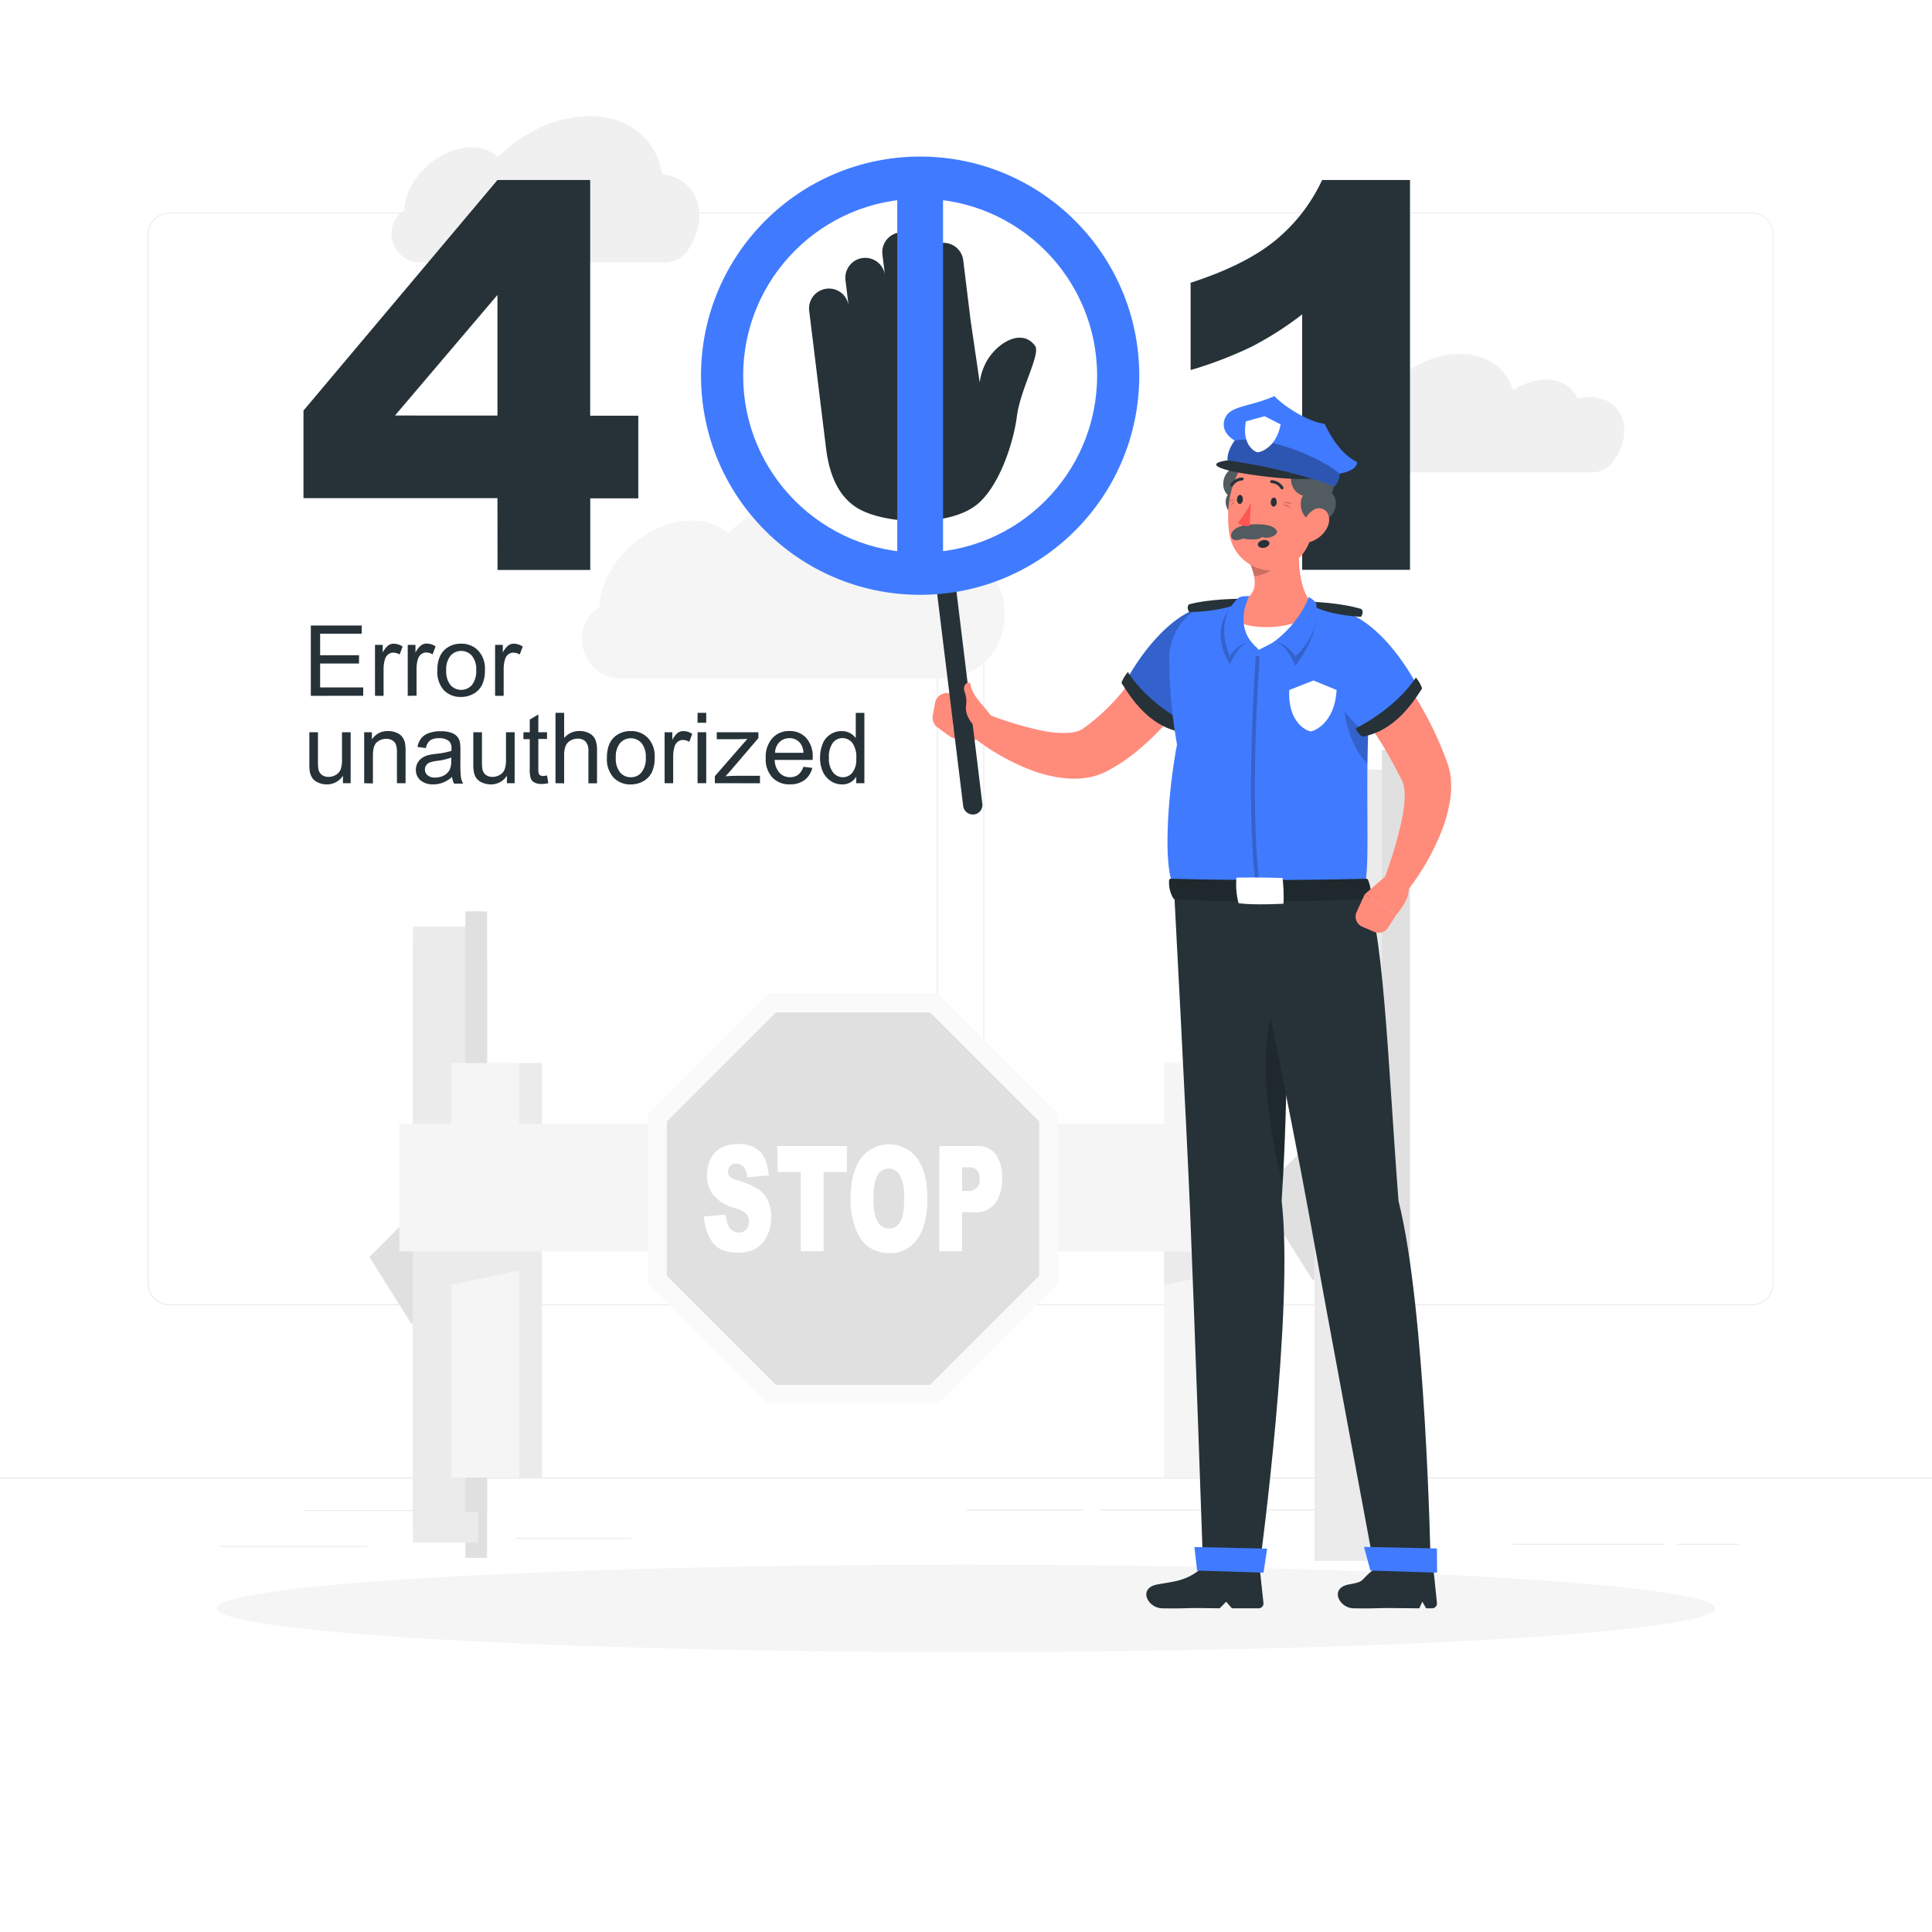 <svg class="animated" id="freepik_stories-401-error-unauthorized" xmlns="http://www.w3.org/2000/svg" viewBox="0 0 500 500" version="1.1" xmlns:xlink="http://www.w3.org/1999/xlink" xmlns:svgjs="http://svgjs.com/svgjs"><style>svg#freepik_stories-401-error-unauthorized:not(.animated) .animable {opacity: 0;}svg#freepik_stories-401-error-unauthorized.animated #freepik--error-401--inject-2 {animation: 3s Infinite  linear floating;animation-delay: 0s;}svg#freepik_stories-401-error-unauthorized.animated #freepik--Character--inject-2 {animation: 6s Infinite  linear wind;animation-delay: 0s;}            @keyframes floating {                0% {                    opacity: 1;                    transform: translateY(0px);                }                50% {                    transform: translateY(-10px);                }                100% {                    opacity: 1;                    transform: translateY(0px);                }            }                    @keyframes wind {                0% {                    transform: rotate( 0deg );                }                25% {                    transform: rotate( 1deg );                }                75% {                    transform: rotate( -1deg );                }            }        </style><g id="freepik--background-complete--inject-2" class="animable" style="transform-origin: 250px 215.19px;"><rect y="382.4" width="500" height="0.25" style="fill: rgb(235, 235, 235); transform-origin: 250px 382.525px;" id="el90shnxupvwq" class="animable"></rect><rect x="78.54" y="390.79" width="33.12" height="0.25" style="fill: rgb(235, 235, 235); transform-origin: 95.1px 390.915px;" id="elmsu8bk6nmaa" class="animable"></rect><rect x="133.33" y="398" width="30.17" height="0.25" style="fill: rgb(235, 235, 235); transform-origin: 148.415px 398.125px;" id="elzaoglvo8y7" class="animable"></rect><rect x="56.85" y="400.07" width="38.25" height="0.25" style="fill: rgb(235, 235, 235); transform-origin: 75.975px 400.195px;" id="elb6eptwtgpq" class="animable"></rect><rect x="434" y="399.53" width="15.9" height="0.25" style="fill: rgb(235, 235, 235); transform-origin: 441.95px 399.655px;" id="elxnodew3usw9" class="animable"></rect><rect x="391.47" y="399.53" width="39.32" height="0.25" style="fill: rgb(235, 235, 235); transform-origin: 411.13px 399.655px;" id="elh2x9f6drjab" class="animable"></rect><rect x="250" y="390.66" width="30.33" height="0.25" style="fill: rgb(235, 235, 235); transform-origin: 265.165px 390.785px;" id="elknugwl1izb" class="animable"></rect><rect x="284.67" y="390.66" width="72.1" height="0.25" style="fill: rgb(235, 235, 235); transform-origin: 320.72px 390.785px;" id="el6pznoedi712" class="animable"></rect><path d="M237,337.8H43.91a5.71,5.71,0,0,1-5.7-5.71V60.66A5.71,5.71,0,0,1,43.91,55H237a5.71,5.71,0,0,1,5.71,5.71V332.09A5.71,5.71,0,0,1,237,337.8ZM43.91,55.2a5.46,5.46,0,0,0-5.45,5.46V332.09a5.46,5.46,0,0,0,5.45,5.46H237a5.47,5.47,0,0,0,5.46-5.46V60.66A5.47,5.47,0,0,0,237,55.2Z" style="fill: rgb(235, 235, 235); transform-origin: 140.46px 196.4px;" id="ellvppnk9s1vn" class="animable"></path><path d="M453.31,337.8H260.21a5.72,5.72,0,0,1-5.71-5.71V60.66A5.72,5.72,0,0,1,260.21,55h193.1A5.71,5.71,0,0,1,459,60.66V332.09A5.71,5.71,0,0,1,453.31,337.8ZM260.21,55.2a5.47,5.47,0,0,0-5.46,5.46V332.09a5.47,5.47,0,0,0,5.46,5.46h193.1a5.47,5.47,0,0,0,5.46-5.46V60.66a5.47,5.47,0,0,0-5.46-5.46Z" style="fill: rgb(235, 235, 235); transform-origin: 356.75px 196.4px;" id="elt8z9o0bn7z" class="animable"></path><g id="elybyurweo1h"><rect x="340.19" y="199.2" width="21.67" height="199.67" style="fill: rgb(235, 235, 235); transform-origin: 351.025px 299.035px; transform: rotate(45deg);" class="animable"></rect></g><polygon points="361.93 303.45 346.61 288.12 325.72 309.01 339.77 331.42 361.93 303.45" style="fill: rgb(224, 224, 224); transform-origin: 343.825px 309.77px;" id="elk0adeo3ud" class="animable"></polygon><g id="elzw4yuxa8bdp"><rect x="357.63" y="209.41" width="7.22" height="199.67" style="fill: rgb(224, 224, 224); transform-origin: 361.24px 309.245px; transform: rotate(-135deg);" class="animable"></rect></g><g id="elq1dfca53st"><rect x="340.19" y="204.31" width="21.67" height="199.67" style="fill: rgb(235, 235, 235); transform-origin: 351.025px 304.145px; transform: rotate(-45deg);" class="animable"></rect></g><g id="elarujxr9ydzl"><rect x="357.63" y="194.09" width="7.22" height="199.67" style="fill: rgb(224, 224, 224); transform-origin: 361.24px 293.925px; transform: rotate(135deg);" class="animable"></rect></g><g id="elk7iq4rbsh3r"><rect x="106.86" y="239.82" width="16.87" height="155.4" style="fill: rgb(235, 235, 235); transform-origin: 115.295px 317.52px; transform: rotate(45deg);" class="animable"></rect></g><polygon points="123.78 320.95 111.85 309.03 95.6 325.29 106.53 342.72 123.78 320.95" style="fill: rgb(224, 224, 224); transform-origin: 109.69px 325.875px;" id="el2379vw4p476" class="animable"></polygon><g id="eldg87l0u40u"><rect x="120.43" y="247.77" width="5.62" height="155.4" style="fill: rgb(224, 224, 224); transform-origin: 123.24px 325.47px; transform: rotate(-135deg);" class="animable"></rect></g><g id="elvxmue55qwkc"><rect x="106.86" y="243.8" width="16.87" height="155.4" style="fill: rgb(235, 235, 235); transform-origin: 115.295px 321.5px; transform: rotate(-45deg);" class="animable"></rect></g><g id="elo0qy1m73vj"><rect x="120.43" y="235.85" width="5.62" height="155.4" style="fill: rgb(224, 224, 224); transform-origin: 123.24px 313.55px; transform: rotate(135deg);" class="animable"></rect></g><rect x="301.26" y="275.11" width="17.61" height="107.28" style="fill: rgb(245, 245, 245); transform-origin: 310.065px 328.75px;" id="el9had2tqtfgh" class="animable"></rect><polygon points="318.87 319.69 301.26 319.69 301.26 332.56 318.87 328.76 318.87 319.69" style="fill: rgb(235, 235, 235); transform-origin: 310.065px 326.125px;" id="elymc9fp6yhqr" class="animable"></polygon><g id="elcb3wvqtz54"><rect x="318.87" y="275.11" width="5.87" height="107.28" style="fill: rgb(235, 235, 235); transform-origin: 321.805px 328.75px; transform: rotate(180deg);" class="animable"></rect></g><rect x="116.79" y="275.11" width="17.61" height="107.28" style="fill: rgb(245, 245, 245); transform-origin: 125.595px 328.75px;" id="elatuuultw8v" class="animable"></rect><polygon points="134.39 319.69 116.79 319.69 116.79 332.56 134.39 328.76 134.39 319.69" style="fill: rgb(235, 235, 235); transform-origin: 125.59px 326.125px;" id="elt4a6ve45wzd" class="animable"></polygon><g id="elqqkx2ujg15b"><rect x="134.39" y="275.11" width="5.87" height="107.28" style="fill: rgb(235, 235, 235); transform-origin: 137.325px 328.75px; transform: rotate(180deg);" class="animable"></rect></g><rect x="103.36" y="290.84" width="224.75" height="33.02" style="fill: rgb(245, 245, 245); transform-origin: 215.735px 307.35px;" id="elueqmqsl1u3" class="animable"></rect><g id="eln29aypd8bem"><rect x="328.11" y="290.84" width="3.3" height="33.02" style="fill: rgb(235, 235, 235); transform-origin: 329.76px 307.35px; transform: rotate(180deg);" class="animable"></rect></g><polygon points="242.73 257.17 198.79 257.17 167.72 288.24 167.72 332.18 198.79 363.25 242.73 363.25 273.8 332.18 273.8 288.24 242.73 257.17" style="fill: rgb(250, 250, 250); transform-origin: 220.76px 310.21px;" id="el21hobaa3vd6j" class="animable"></polygon><polygon points="240.72 262.02 200.8 262.02 172.57 290.25 172.57 330.17 200.8 358.4 240.72 358.4 268.95 330.17 268.95 290.25 240.72 262.02" style="fill: rgb(224, 224, 224); transform-origin: 220.76px 310.21px;" id="elwkjce370xsn" class="animable"></polygon><path d="M182.19,314.82l5.62-.5a7.89,7.89,0,0,0,.74,3,2.86,2.86,0,0,0,2.61,1.65,2.36,2.36,0,0,0,2-.84,3,3,0,0,0,.69-2,3,3,0,0,0-.66-1.9,6.5,6.5,0,0,0-3-1.58,11.31,11.31,0,0,1-5.54-3.3,8,8,0,0,1-1.67-5.26,9.4,9.4,0,0,1,.85-4,6.65,6.65,0,0,1,2.57-2.93,8.77,8.77,0,0,1,4.7-1.07,7.55,7.55,0,0,1,5.59,1.94c1.28,1.29,2,3.35,2.29,6.17l-5.57.47a5.14,5.14,0,0,0-.93-2.68,2.47,2.47,0,0,0-2-.83,1.93,1.93,0,0,0-1.55.62,2.27,2.27,0,0,0-.52,1.51,1.75,1.75,0,0,0,.43,1.17,4.1,4.1,0,0,0,2,1,19.67,19.67,0,0,1,5.55,2.4,7.12,7.12,0,0,1,2.44,3,10.19,10.19,0,0,1,.76,4,11.34,11.34,0,0,1-1,4.82,7.58,7.58,0,0,1-2.85,3.36,8.52,8.52,0,0,1-4.6,1.14q-4.87,0-6.75-2.68A12.8,12.8,0,0,1,182.19,314.82Z" style="fill: rgb(255, 255, 255); transform-origin: 190.891px 310.129px;" id="eli83kbizbnrh" class="animable"></path><path d="M201.17,296.6h18v6.73h-6v20.49h-5.91V303.33h-6Z" style="fill: rgb(255, 255, 255); transform-origin: 210.17px 310.21px;" id="elg27cskb7mxt" class="animable"></path><path d="M220.14,310.23q0-6.66,2.61-10.38a9.1,9.1,0,0,1,14.62-.06Q240,303.44,240,310a22.76,22.76,0,0,1-1.13,7.83,10.52,10.52,0,0,1-3.26,4.75,8.26,8.26,0,0,1-5.31,1.7,9.15,9.15,0,0,1-5.35-1.47,10.15,10.15,0,0,1-3.44-4.64A20.83,20.83,0,0,1,220.14,310.23Zm5.91,0q0,4.13,1.08,5.92a3.31,3.31,0,0,0,5.87,0c.7-1.18,1-3.29,1-6.33a11.19,11.19,0,0,0-1.08-5.62,3.35,3.35,0,0,0-3-1.77,3.25,3.25,0,0,0-2.87,1.8Q226.05,306.11,226.05,310.27Z" style="fill: rgb(255, 255, 255); transform-origin: 230.073px 310.213px;" id="elszrtcysk6kb" class="animable"></path><path d="M243.11,296.6h9.82a5.59,5.59,0,0,1,4.81,2.18,10.3,10.3,0,0,1,1.59,6.18,10.51,10.51,0,0,1-1.74,6.44,6.2,6.2,0,0,1-5.31,2.32H249v10.1h-5.93ZM249,308.21h1.45a2.93,2.93,0,0,0,2.4-.85,3.29,3.29,0,0,0,.69-2.16A3.79,3.79,0,0,0,253,303a2.51,2.51,0,0,0-2.25-.89H249Z" style="fill: rgb(255, 255, 255); transform-origin: 251.21px 310.204px;" id="elfk91as0w5zk" class="animable"></path><path d="M411.35,102.75a13.68,13.68,0,0,0-3.1.37h0c-1.32-3-4.25-4.87-8.2-4.87A15.53,15.53,0,0,0,391.6,101h0c-1.68-5.64-6.71-9.41-13.73-9.41-10,0-20.45,7.64-24.23,17.4a12.12,12.12,0,0,0-2.82-.32l-.94,0c-8.61.58-8,13.58.67,13.58H412a6.77,6.77,0,0,0,5.47-2.75,15.78,15.78,0,0,0,2.39-4.76C421.76,108.12,418,102.75,411.35,102.75Z" style="fill: rgb(240, 240, 240); transform-origin: 382.039px 106.92px;" id="ellii85twytt" class="animable"></path><path d="M171.36,45.13c-1.34-8.88-8.42-15.07-18.77-15.07-8.48,0-17.22,4.15-23.73,10.54h0A10,10,0,0,0,122,38.16c-7.18,0-14.71,5.82-16.83,13a13,13,0,0,0-.53,3.26h0l-.15.1c-5.94,4-3,13.39,4.24,13.39H172a7.24,7.24,0,0,0,6.1-3.25,18.66,18.66,0,0,0,2.27-4.88C182.58,52.14,178.61,45.85,171.36,45.13Z" style="fill: rgb(240, 240, 240); transform-origin: 141.146px 48.985px;" id="el1braepmkq04" class="animable"></path><path d="M246.88,144.3c-1.84-12.21-11.57-20.72-25.8-20.72-11.67,0-23.68,5.71-32.62,14.49h0a13.67,13.67,0,0,0-9.42-3.36c-9.86,0-20.23,8-23.14,17.87a17.88,17.88,0,0,0-.73,4.48l0,0-.2.13c-8.19,5.57-4.13,18.41,5.77,18.41H244a15.74,15.74,0,0,0,15.14-11.06l0-.12C262.32,153.93,256.85,145.28,246.88,144.3Z" style="fill: rgb(245, 245, 245); transform-origin: 205.315px 149.59px;" id="elq28hoei6gtg" class="animable"></path></g><g id="freepik--Shadow--inject-2" class="animable" style="transform-origin: 250px 416.24px;"><ellipse id="freepik--path--inject-2" cx="250" cy="416.24" rx="193.89" ry="11.32" style="fill: rgb(245, 245, 245); transform-origin: 250px 416.24px;" class="animable"></ellipse></g><g id="freepik--error-401--inject-2" class="animable animator-active" style="transform-origin: 221.725px 97.05px;"><path d="M128.74,128.92H78.54V106.26l50.2-59.67h24v61h12.45v21.38H152.76v18.54h-24Zm0-21.38V76.33l-26.52,31.21Z" style="fill: rgb(38, 50, 56); transform-origin: 121.865px 97.05px;" id="el1ktgecypp2l" class="animable"></path><path d="M364.91,46.59V147.46H337V81.36A84.88,84.88,0,0,1,324,89.68a102.47,102.47,0,0,1-15.87,6.09V73.18q14.07-4.55,21.85-10.9a44.41,44.41,0,0,0,12.18-15.69Z" style="fill: rgb(38, 50, 56); transform-origin: 336.52px 97.025px;" id="elwas9y0tdabk" class="animable"></path></g><g id="freepik--Character--inject-2" class="animable" style="transform-origin: 276.771px 226.668px;"><path d="M311.82,173.19c-.44.79-.78,1.36-1.17,2s-.78,1.24-1.17,1.86c-.79,1.22-1.63,2.4-2.48,3.58a82.43,82.43,0,0,1-5.51,6.81,65.42,65.42,0,0,1-6.41,6.25,45.82,45.82,0,0,1-7.67,5.38,18.47,18.47,0,0,1-2.69,1.29,17.11,17.11,0,0,1-3,.84,22.33,22.33,0,0,1-5.53.26,34.2,34.2,0,0,1-9.33-2.16,56,56,0,0,1-8-3.8,57.91,57.91,0,0,1-7.2-4.86,3.5,3.5,0,0,1,3.42-6l.18.07a88.7,88.7,0,0,0,14.53,4.41,27.19,27.19,0,0,0,6.65.55,9.43,9.43,0,0,0,2.56-.47,5,5,0,0,0,.89-.39c.28-.16.33-.21.9-.6A53.25,53.25,0,0,0,291,178.36c1.57-1.92,3.1-3.91,4.55-6,.74-1,1.44-2.07,2.15-3.11l1-1.56.94-1.47.16-.25a7,7,0,0,1,12,7.19Z" style="fill: rgb(255, 139, 123); transform-origin: 281.512px 182.164px;" id="el1md237vhqv5" class="animable"></path><path d="M256.74,185.46l-7.67-5.08-3.25,10.2a9.67,9.67,0,0,0,9.86-.5Z" style="fill: rgb(255, 139, 123); transform-origin: 251.28px 186.038px;" id="el5m4f7fel33a" class="animable"></path><path d="M242,181.91l-.6,3.25a3.1,3.1,0,0,0,1.22,3.08l3.17,2.34,3.25-10.2-3.08-.9A3.13,3.13,0,0,0,242,181.91Z" style="fill: rgb(255, 139, 123); transform-origin: 245.193px 184.966px;" id="el7pqge6e57d" class="animable"></path><path d="M312.06,156.94c-7.81,1.23-15.71,10.4-20.46,18.95a30.35,30.35,0,0,0,13.53,12.42s9.26-8.76,13-15.24S319.41,155.77,312.06,156.94Z" style="fill: rgb(64, 123, 255); transform-origin: 305.73px 172.581px;" id="elor33g9bzveb" class="animable"></path><g id="elzx51wxy332i"><path d="M312.06,156.94c-7.81,1.23-15.71,10.4-20.46,18.95a30.35,30.35,0,0,0,13.53,12.42s9.26-8.76,13-15.24S319.41,155.77,312.06,156.94Z" style="opacity: 0.2; transform-origin: 305.73px 172.581px;" class="animable"></path></g><path d="M291.9,173.93a8.89,8.89,0,0,0-1.67,2.79c1.95,3,6.58,11,15.22,12.7a4,4,0,0,0,1.81-2.13S297.32,182.39,291.9,173.93Z" style="fill: rgb(38, 50, 56); transform-origin: 298.745px 181.675px;" id="el6damn6oi4qm" class="animable"></path><path d="M343.53,156.67a104.52,104.52,0,0,0-28.57-.82c-7.1.91-12.4,7.44-12.35,14.59a131.71,131.71,0,0,0,2,22.25c-2.61,13.75-3.55,32.44-.8,36.56l49.19.69c2.11-5.88-.54-31.33,2.27-57.9A14.06,14.06,0,0,0,343.53,156.67Z" style="fill: rgb(64, 123, 255); transform-origin: 328.749px 192.588px;" id="el52rpcnzftty" class="animable"></path><g id="elmnz09f5tb7s"><path d="M325,229.31c-2.81-22.13,0-59.14,0-59.52l1,.08c0,.37-2.79,37.28,0,59.31Z" style="opacity: 0.2; transform-origin: 324.876px 199.55px;" class="animable"></path></g><path d="M319.65,156.54c1.69-.63,1.06-1.57,1.06-1.57s-7.68,0-13,1.43c-.81.86.06,2,.06,2S314.62,158.42,319.65,156.54Z" style="fill: rgb(38, 50, 56); transform-origin: 314.095px 156.685px;" id="ele0adpnt4q8q" class="animable"></path><g id="elzul2j5vue3g"><path d="M322.79,155s-3.17,5.86,1.07,11.19c-3.36,0-5.53,5.73-5.53,5.73s-6.56-9.12,1.83-16.41C320.63,154.78,322.79,155,322.79,155Z" style="opacity: 0.2; transform-origin: 319.875px 163.444px;" class="animable"></path></g><path d="M319.4,157.84c-.82,3.58,6.39,10.33,6.39,10.33s12.75-6.16,13.56-9.69Z" style="fill: rgb(255, 255, 255); transform-origin: 329.342px 163.005px;" id="elbhn26ug3ech" class="animable"></path><g id="elzrg3k7nnnp"><path d="M348.18,178.79c-1.36,2.62.45,14,5.7,18.81.06-4.7.2-9.69.5-14.82Z" style="opacity: 0.2; transform-origin: 351.063px 188.195px;" class="animable"></path></g><path d="M336.69,137.25l-13.16,8.64c1.56,3.82,2.29,7.8-2.21,9.64a3.12,3.12,0,0,0,0,5.79,15,15,0,0,0,4.12.87,24.68,24.68,0,0,0,12.38-2,3.15,3.15,0,0,0,1.14-4.67C335.51,150.64,335.93,142.16,336.69,137.25Z" style="fill: rgb(255, 139, 123); transform-origin: 329.463px 149.778px;" id="elrmji17v0l6" class="animable"></path><g id="elkonutrfev9d"><path d="M331.33,140.77l-7.79,5.11a17.47,17.47,0,0,1,1,3.24c3.11-.18,7.17-2.64,7.25-5.21A7.35,7.35,0,0,0,331.33,140.77Z" style="opacity: 0.2; transform-origin: 327.675px 144.945px;" class="animable"></path></g><path d="M322.08,120.77c3.35-.07,4.26,4.74,3,6.37,2.54.55,3.77,3.52,3,5s-3.71,3.15-6.33,2.49c-4.49-1.12-5.26-4.85-4-6.55C315.35,126.1,316.57,120,322.08,120.77Z" style="fill: rgb(38, 50, 56); transform-origin: 322.444px 127.741px;" id="elpbjm7iitqcn" class="animable"></path><g id="elkbo91uttnkr"><path d="M322.08,120.77c3.35-.07,4.26,4.74,3,6.37,2.54.55,3.77,3.52,3,5s-3.71,3.15-6.33,2.49c-4.49-1.12-5.26-4.85-4-6.55C315.35,126.1,316.57,120,322.08,120.77Z" style="fill: rgb(255, 255, 255); opacity: 0.2; transform-origin: 322.444px 127.741px;" class="animable"></path></g><path d="M341,128.7c-1,7.89-1.19,12.56-5.46,16.34-6.43,5.67-16,1.31-17.36-6.75-1.24-7.25.61-18.94,8.58-21.52A11,11,0,0,1,341,128.7Z" style="fill: rgb(255, 139, 123); transform-origin: 329.462px 131.931px;" id="elkxh545f5at8" class="animable"></path><path d="M340.05,134.73c-3.35,0-4.09-4.88-2.81-6.46-2.52-.65-3.64-3.66-2.86-5.14s3.81-3,6.41-2.27c4.45,1.28,5.1,5,3.81,6.69C347,129.65,345.53,135.67,340.05,134.73Z" style="fill: rgb(38, 50, 56); transform-origin: 339.924px 127.75px;" id="elttg4g9ta1lb" class="animable"></path><g id="elajijr7yqbul"><path d="M340.05,134.73c-3.35,0-4.09-4.88-2.81-6.46-2.52-.65-3.64-3.66-2.86-5.14s3.81-3,6.41-2.27c4.45,1.28,5.1,5,3.81,6.69C347,129.65,345.53,135.67,340.05,134.73Z" style="fill: rgb(255, 255, 255); opacity: 0.2; transform-origin: 339.924px 127.75px;" class="animable"></path></g><g id="elvbzr9ptg61"><path d="M332,130a3.17,3.17,0,0,1,2.41.31A6.38,6.38,0,0,1,332,130Z" style="opacity: 0.2; transform-origin: 333.205px 130.106px;" class="animable"></path></g><g id="eloapqfu8zv9q"><path d="M332,130.54a2.61,2.61,0,0,1,2.05.82A5.3,5.3,0,0,1,332,130.54Z" style="opacity: 0.2; transform-origin: 333.025px 130.948px;" class="animable"></path></g><g id="elrq7exb8dtgl"><path d="M319.47,129.39a.79.79,0,0,0-1.1.31A1.5,1.5,0,0,0,319.47,129.39Z" style="opacity: 0.2; transform-origin: 318.92px 129.495px;" class="animable"></path></g><g id="el4u1ipfl68dj"><path d="M319.48,130s-.61-.09-.93.82A2.19,2.19,0,0,0,319.48,130Z" style="opacity: 0.2; transform-origin: 319.015px 130.409px;" class="animable"></path></g><path d="M343.38,136.74a7.49,7.49,0,0,1-4.22,3.48c-2.28.66-3.19-1.62-2.37-4,.75-2.13,2.82-5.05,5-4.66S344.58,134.63,343.38,136.74Z" style="fill: rgb(255, 139, 123); transform-origin: 340.24px 135.93px;" id="eli4wqnnvtis" class="animable"></path><path d="M330.4,130c0,.64-.41,1.14-.84,1.11s-.73-.58-.68-1.23.41-1.14.84-1.11S330.45,129.37,330.4,130Z" style="fill: rgb(38, 50, 56); transform-origin: 329.64px 129.94px;" id="eloj0cj3fdyz" class="animable"></path><path d="M327.2,141.75c-.82.16-1.57-.16-1.67-.7s.5-1.1,1.32-1.26,1.57.16,1.67.7S328,141.6,327.2,141.75Z" style="fill: rgb(38, 50, 56); transform-origin: 327.025px 140.77px;" id="el7zfp65jb2fa" class="animable"></path><path d="M321.65,129.31c0,.64-.42,1.14-.84,1.11s-.74-.58-.69-1.23.42-1.14.84-1.11S321.69,128.66,321.65,129.31Z" style="fill: rgb(38, 50, 56); transform-origin: 320.884px 129.25px;" id="elp396jist1ar" class="animable"></path><path d="M323.64,135.75c-4.68.32-5.58,2.6-4.76,3.6s2.82,0,2.82,0,3.79.81,4.9-.4c1.79.76,4.52-.66,3.75-1.74S327.65,135.47,323.64,135.75Z" style="fill: rgb(38, 50, 56); transform-origin: 324.547px 137.74px;" id="els2apn2pbsv8" class="animable"></path><g id="eltqtpl37v7h"><path d="M323.64,135.75c-4.68.32-5.58,2.6-4.76,3.6s2.82,0,2.82,0,3.79.81,4.9-.4c1.79.76,4.52-.66,3.75-1.74S327.65,135.47,323.64,135.75Z" style="fill: rgb(255, 255, 255); opacity: 0.2; transform-origin: 324.547px 137.74px;" class="animable"></path></g><path d="M323.78,130a22.82,22.82,0,0,1-3.45,5.29,3.77,3.77,0,0,0,3.05.81Z" style="fill: rgb(255, 86, 82); transform-origin: 322.055px 133.078px;" id="elopxkzj16pcs" class="animable"></path><path d="M331.81,126.64a.48.48,0,0,0,.18-.06.38.38,0,0,0,.11-.53,3.78,3.78,0,0,0-3-1.79.38.38,0,0,0,0,.76h0a3,3,0,0,1,2.35,1.44A.38.38,0,0,0,331.81,126.64Z" style="fill: rgb(38, 50, 56); transform-origin: 330.442px 125.451px;" id="elyky9ae3n3f" class="animable"></path><path d="M318.78,125.89a.4.4,0,0,0,.32-.17,3,3,0,0,1,2.36-1.38.38.38,0,0,0,0-.76,3.74,3.74,0,0,0-3,1.72.37.37,0,0,0,.11.52A.33.33,0,0,0,318.78,125.89Z" style="fill: rgb(38, 50, 56); transform-origin: 320.118px 124.735px;" id="eleptwwpbabr" class="animable"></path><path d="M331.69,310.8c2.24-36.08,1.74-73.1-2.15-81.16l-25.75-.39S307,289.57,308,313.6c1.05,25,3.29,90,3.29,90l14.9.18S334.93,338.71,331.69,310.8Z" style="fill: rgb(38, 50, 56); transform-origin: 318.406px 316.515px;" id="elv4icqbi2zq" class="animable"></path><g id="elaeb8xubeuep"><path d="M332.8,255.65c-8.79,9.6-4.68,36.18-.85,50.82C333,288.16,333.28,269.93,332.8,255.65Z" style="opacity: 0.2; transform-origin: 330.297px 281.06px;" class="animable"></path></g><path d="M326,405.66l-13.1-.17a3.63,3.63,0,0,0-2.32.69c-3.8,3-6.69,3.09-11,3.86-5.17.93-2.61,6.13,1.2,6.19,6.3.1,5.77-.13,11.15-.05l3.72.05,1.68-1.71,1.49,1.71h6.88a1.26,1.26,0,0,0,1.28-1.39Z" style="fill: rgb(38, 50, 56); transform-origin: 311.829px 410.87px;" id="ela6v4tuq9cj" class="animable"></path><path d="M327,407c-.23,0-17.19-.54-17.19-.54l-.69-6.09,18.81.42Z" style="fill: rgb(64, 123, 255); transform-origin: 318.525px 403.685px;" id="elpq9d30uwai8" class="animable"></path><path d="M361.93,310.8C359.17,274.72,358,238,353,229.94l-31.05-.4s12.35,60,16.69,84.06c4.51,25,16.65,90,16.65,90l14.93.18S369,338.71,361.93,310.8Z" style="fill: rgb(38, 50, 56); transform-origin: 346.085px 316.66px;" id="elqbu0xhtkbf" class="animable"></path><path d="M370.93,405.66l-13.11-.17a3.62,3.62,0,0,0-2.31.69c-3.8,3-2.06,3.09-6.37,3.86-5.17.93-2.62,6.13,1.19,6.19,6.3.1,5.78-.13,11.15-.05l5.84.05.77-1.71,1,1.71h1.54a1.26,1.26,0,0,0,1.25-1.39Z" style="fill: rgb(38, 50, 56); transform-origin: 359.057px 410.871px;" id="eltd3j5v8wd8" class="animable"></path><path d="M371.92,407c-.24,0-17.27-.54-17.27-.54L353,400.33l18.87.42Z" style="fill: rgb(64, 123, 255); transform-origin: 362.46px 403.665px;" id="elqdzg6kcl4or" class="animable"></path><path d="M323.31,154.29s-3.69,6.57.55,11.9c-3.36,0-5.56,3.64-5.56,3.64s-4.47-9,2.14-15C320.9,154.15,323.31,154.29,323.31,154.29Z" style="fill: rgb(64, 123, 255); transform-origin: 320.341px 162.054px;" id="elwjte6q7ay7q" class="animable"></path><path d="M354.33,232.68c-17.57.73-37.72.95-50.32,0a.45.45,0,0,1-.35-.19,8,8,0,0,1-1.09-4.64.47.47,0,0,1,.48-.43c16.63.45,33.16.43,50.54,0a.48.48,0,0,1,.45.29,10.44,10.44,0,0,1,.74,4.54A.46.46,0,0,1,354.33,232.68Z" style="fill: rgb(38, 50, 56); transform-origin: 328.674px 230.366px;" id="elvf5x5owm7ah" class="animable"></path><g id="elv9nidn673uk"><path d="M354.33,232.68c-17.57.73-37.72.95-50.32,0a.45.45,0,0,1-.35-.19,8,8,0,0,1-1.09-4.64.47.47,0,0,1,.48-.43c16.63.45,33.16.43,50.54,0a.48.48,0,0,1,.45.29,10.44,10.44,0,0,1,.74,4.54A.46.46,0,0,1,354.33,232.68Z" style="opacity: 0.2; transform-origin: 328.674px 230.366px;" class="animable"></path></g><path d="M320,227.14a19.08,19.08,0,0,0,.53,6.59c3.81.59,11.63.15,11.63.15a38.14,38.14,0,0,0-.24-6.64C325.92,227,320,227.14,320,227.14Z" style="fill: rgb(255, 255, 255); transform-origin: 326.063px 230.569px;" id="elpsb62vohwl" class="animable"></path><path d="M355.13,166.72l.57.51.45.42.85.82c.55.54,1.05,1.08,1.56,1.63,1,1.09,1.95,2.22,2.85,3.36a76.76,76.76,0,0,1,5,7.06,89.91,89.91,0,0,1,7.53,15.24c.27.71.48,1.14.86,2.35a17.45,17.45,0,0,1,.64,3,23.11,23.11,0,0,1-.07,5.35,37.49,37.49,0,0,1-2.4,8.91,61.09,61.09,0,0,1-3.74,7.71,62.08,62.08,0,0,1-4.67,7,3.5,3.5,0,0,1-6.07-3.29l.06-.17a110.47,110.47,0,0,0,4.23-14.39,31.27,31.27,0,0,0,.76-6.65,10.28,10.28,0,0,0-.32-2.57,10,10,0,0,0-1-2.17,109.22,109.22,0,0,0-7.49-12.77c-1.37-2-2.83-4-4.33-5.82-.75-.94-1.53-1.83-2.3-2.71l-1.16-1.27-.56-.59-.26-.27-.17-.16a7,7,0,0,1,9.19-10.57Z" style="fill: rgb(255, 139, 123); transform-origin: 359.554px 198.196px;" id="elxntzh4bqfmi" class="animable"></path><path d="M346.51,158.06c7.79,1.35,15.55,10.63,20.18,19.25A30.35,30.35,0,0,1,353,189.53s-9.14-8.9-12.79-15.42S339.18,156.79,346.51,158.06Z" style="fill: rgb(64, 123, 255); transform-origin: 352.633px 173.744px;" id="eligmfvbpsfug" class="animable"></path><path d="M366.42,175.34a9.08,9.08,0,0,1,1.63,2.82c-2,3-6.74,10.93-15.41,12.48a4,4,0,0,1-1.77-2.16S360.88,183.72,366.42,175.34Z" style="fill: rgb(38, 50, 56); transform-origin: 359.46px 182.99px;" id="elr5o2tknq7qq" class="animable"></path><path d="M340.87,157.36c-1.61-.69-1-1.6-1-1.6s7.41.26,12.48,1.87c.75.89-.13,2-.13,2S345.65,159.41,340.87,157.36Z" style="fill: rgb(38, 50, 56); transform-origin: 346.205px 157.695px;" id="elrxqv8ch87t" class="animable"></path><g id="elyeo6e37r7gj"><path d="M338.93,155.56s-1.68,5.86-9.36,10.64c3.36,0,5.61,6.13,5.61,6.13s7-8.22,5.38-16.33C340.09,155.28,338.93,155.56,338.93,155.56Z" style="opacity: 0.2; transform-origin: 335.187px 163.918px;" class="animable"></path></g><path d="M338.71,154.5s-2,6.34-9.14,11.7c3.36,0,5.69,3.63,5.69,3.63s6.88-5.72,5.3-13.83A6.76,6.76,0,0,0,338.71,154.5Z" style="fill: rgb(64, 123, 255); transform-origin: 335.183px 162.165px;" id="elzt2imohim1b" class="animable"></path><path d="M345.91,178.57c-.46,8.64-5.93,10.7-6.7,10.7s-6-2.06-5.54-10.7l6.25-2.46Z" style="fill: rgb(255, 255, 255); transform-origin: 339.776px 182.69px;" id="elje3v59r64gp" class="animable"></path><path d="M359.37,226.1l-6.16,5.3,8.17,5.31s5-5.48,2.52-8.6Z" style="fill: rgb(255, 139, 123); transform-origin: 358.9px 231.405px;" id="el34y1rsegp2i" class="animable"></path><path d="M352.52,239.81l3.17,1.37a2.82,2.82,0,0,0,3.49-1.05l2.2-3.42-8.17-5.31-2.13,4.65A2.82,2.82,0,0,0,352.52,239.81Z" style="fill: rgb(255, 139, 123); transform-origin: 356.102px 236.407px;" id="el2jif9xtq0lv" class="animable"></path><path d="M317.7,119.13c-5.49.75-3.65,2.49,8.59,4.05s15.31.33,15.31.33S327.54,119.1,317.7,119.13Z" style="fill: rgb(38, 50, 56); transform-origin: 328.18px 121.55px;" id="el3a2qer54ay6" class="animable"></path><path d="M345.39,125.89s-10.75-4.37-27.69-6.76c-.21-2.49,1.84-5.13,1.84-5.13s-3.78-1.89-2.61-5.5,6.58-3.14,12.89-6c2.31,2.54,8.66,6.67,13,7.2,1.07,2.21,3.87,7.74,8.41,9.87-.07,2.41-4.58,3-4.58,3A4.6,4.6,0,0,1,345.39,125.89Z" style="fill: rgb(64, 123, 255); transform-origin: 333.968px 114.195px;" id="el0pab5viezsha" class="animable"></path><g id="eldpmbmlhls6"><path d="M346.64,122.57c-3.93-3.57-17.89-10.09-27.1-8.57,0,0-2.05,2.65-1.84,5.13,16.94,2.39,27.69,6.76,27.69,6.76A4.6,4.6,0,0,0,346.64,122.57Z" style="opacity: 0.3; transform-origin: 332.164px 119.832px;" class="animable"></path></g><path d="M331.44,109.84c-1.21,6.16-5.41,7.27-6,7.21s-4.19-1.88-3-8l4.83-1.34Z" style="fill: rgb(255, 255, 255); transform-origin: 326.82px 112.381px;" id="elcnj7pp67k8s" class="animable"></path><path d="M251.75,210.78a2.5,2.5,0,0,1-2.48-2.2l-7.14-58.19a2.5,2.5,0,0,1,5-.61L254.23,208a2.49,2.49,0,0,1-2.17,2.79Z" style="fill: rgb(38, 50, 56); transform-origin: 248.181px 179.181px;" id="el2u61djfesjd" class="animable"></path><path d="M250.16,184.6c-.61-2.24.54-2.57-.57-5.75-.59-1.69,1.35-3,1.59-1.64.9,4.95,7.47,7.72,5.19,10.85S250.76,186.84,250.16,184.6Z" style="fill: rgb(255, 139, 123); transform-origin: 253.163px 182.9px;" id="el0gxqma6dff2j" class="animable"></path><g id="elkkwaozzs3z"><circle cx="238.13" cy="97.23" r="56.71" style="fill: rgb(64, 123, 255); transform-origin: 238.13px 97.23px; transform: rotate(-86.41deg);" class="animable"></circle></g><g id="elo2fgbv9r6s"><circle cx="238.13" cy="97.23" r="45.8" style="fill: rgb(255, 255, 255); transform-origin: 238.13px 97.23px; transform: rotate(-70.49deg);" class="animable"></circle></g><path d="M267.87,89.49c-3.76-5.08-11,0-13.17,5.34A14.52,14.52,0,0,0,253.55,99l-2.39-16.31-1.89-15.46a5.15,5.15,0,0,0-10.22,1.25l-.47-3.85a5.14,5.14,0,1,0-10.21,1.26l.66,5.36a5.15,5.15,0,0,0-6.38-4.36h0a5.16,5.16,0,0,0-3.84,5.62l.82,6.69a5.14,5.14,0,0,0-6.38-4.36h0a5.14,5.14,0,0,0-3.83,5.61l1.64,13.37,1.17,9.59L213.78,116c1.1,9,4.61,14.08,9.82,16.37,8,3.51,22.65,3.55,29.23-1.79,5.76-4.67,9.46-15.92,10.35-22.89S269.4,91.54,267.87,89.49Z" style="fill: rgb(38, 50, 56); transform-origin: 238.763px 97.471px;" id="el5rxbxzffr5s" class="animable"></path><g id="elrl2uv7rba4"><rect x="232.21" y="42.47" width="11.85" height="109.53" style="fill: rgb(64, 123, 255); transform-origin: 238.135px 97.235px; transform: rotate(38.01deg);" class="animable"></rect></g></g><g id="freepik--error-unauthorized--inject-2" class="animable" style="transform-origin: 151.878px 182.448px;"><path d="M80.44,180.08v-18.2H93.61V164H82.85v5.58H92.92v2.14H82.85v6.19H94v2.15Z" style="fill: rgb(38, 50, 56); transform-origin: 87.22px 170.98px;" id="elwiv4aky58f" class="animable"></path><path d="M97.05,180.08V166.89h2v2a5.55,5.55,0,0,1,1.42-1.85,2.45,2.45,0,0,1,1.43-.45,4.37,4.37,0,0,1,2.3.73l-.77,2.07a3.19,3.19,0,0,0-1.64-.48,2.07,2.07,0,0,0-1.31.44,2.4,2.4,0,0,0-.84,1.22,8.94,8.94,0,0,0-.37,2.61v6.9Z" style="fill: rgb(38, 50, 56); transform-origin: 100.625px 173.335px;" id="elz3egx6bacok" class="animable"></path><path d="M105.52,180.08V166.89h2v2A5.55,5.55,0,0,1,109,167a2.47,2.47,0,0,1,1.43-.45,4.37,4.37,0,0,1,2.3.73l-.77,2.07a3.19,3.19,0,0,0-1.64-.48,2.07,2.07,0,0,0-1.31.44,2.4,2.4,0,0,0-.84,1.22,8.94,8.94,0,0,0-.37,2.61v6.9Z" style="fill: rgb(38, 50, 56); transform-origin: 109.125px 173.315px;" id="ely8xh6zj7zd" class="animable"></path><path d="M113.18,173.49q0-3.66,2-5.43a6.1,6.1,0,0,1,4.14-1.47,5.91,5.91,0,0,1,4.45,1.79,6.79,6.79,0,0,1,1.73,4.92,8.74,8.74,0,0,1-.77,4,5.38,5.38,0,0,1-2.22,2.26,6.44,6.44,0,0,1-3.19.81,5.93,5.93,0,0,1-4.47-1.77A7.1,7.1,0,0,1,113.18,173.49Zm2.3,0a5.64,5.64,0,0,0,1.1,3.79,3.69,3.69,0,0,0,5.55,0,5.77,5.77,0,0,0,1.11-3.87,5.44,5.44,0,0,0-1.11-3.7,3.7,3.7,0,0,0-5.55,0A5.64,5.64,0,0,0,115.48,173.49Z" style="fill: rgb(38, 50, 56); transform-origin: 119.336px 173.481px;" id="ellkv09wz4v4" class="animable"></path><path d="M128.13,180.08V166.89h2v2a5.42,5.42,0,0,1,1.42-1.85,2.45,2.45,0,0,1,1.43-.45,4.37,4.37,0,0,1,2.3.73l-.77,2.07a3.22,3.22,0,0,0-1.64-.48,2.1,2.1,0,0,0-1.32.44,2.39,2.39,0,0,0-.83,1.22,8.62,8.62,0,0,0-.37,2.61v6.9Z" style="fill: rgb(38, 50, 56); transform-origin: 131.705px 173.335px;" id="elap72ol9r1no" class="animable"></path><path d="M88.75,202.69v-1.94A4.84,4.84,0,0,1,84.56,203a5.27,5.27,0,0,1-2.17-.45,3.62,3.62,0,0,1-1.51-1.12,4.54,4.54,0,0,1-.69-1.66,11.66,11.66,0,0,1-.13-2.09V189.5h2.23v7.31a13,13,0,0,0,.14,2.36,2.37,2.37,0,0,0,.89,1.39,2.82,2.82,0,0,0,1.69.5,3.72,3.72,0,0,0,1.89-.51,2.94,2.94,0,0,0,1.25-1.41,7.13,7.13,0,0,0,.36-2.57V189.5h2.24v13.19Z" style="fill: rgb(38, 50, 56); transform-origin: 85.403px 196.251px;" id="elkakac8027o" class="animable"></path><path d="M94.25,202.69V189.5h2v1.87a4.76,4.76,0,0,1,4.2-2.17,5.38,5.38,0,0,1,2.19.43,3.49,3.49,0,0,1,1.5,1.12,4.53,4.53,0,0,1,.7,1.66,13.12,13.12,0,0,1,.12,2.17v8.11h-2.23v-8a5.84,5.84,0,0,0-.27-2,2.14,2.14,0,0,0-.92-1.08,2.92,2.92,0,0,0-1.56-.4,3.67,3.67,0,0,0-2.47.9c-.69.61-1,1.76-1,3.45v7.2Z" style="fill: rgb(38, 50, 56); transform-origin: 99.608px 195.978px;" id="el1kp4n8gfh7b" class="animable"></path><path d="M117,201.06a8.2,8.2,0,0,1-2.4,1.49,6.84,6.84,0,0,1-2.46.44,4.79,4.79,0,0,1-3.34-1.07,3.48,3.48,0,0,1-1.17-2.71,3.64,3.64,0,0,1,1.6-3.05,5.28,5.28,0,0,1,1.61-.74,17.67,17.67,0,0,1,2-.33,20.57,20.57,0,0,0,4-.77c0-.31,0-.5,0-.59a2.46,2.46,0,0,0-.63-1.92,3.72,3.72,0,0,0-2.55-.76,4,4,0,0,0-2.33.55,3.38,3.38,0,0,0-1.11,2l-2.18-.3a5.22,5.22,0,0,1,1-2.26,4.23,4.23,0,0,1,2-1.33,8.81,8.81,0,0,1,3-.47,7.8,7.8,0,0,1,2.75.4,3.59,3.59,0,0,1,1.55,1,3.51,3.51,0,0,1,.7,1.52,13.2,13.2,0,0,1,.11,2.06v3a33.25,33.25,0,0,0,.14,4,5.18,5.18,0,0,0,.57,1.58h-2.34A4.7,4.7,0,0,1,117,201.06Zm-.19-5a16.41,16.41,0,0,1-3.65.84,8.56,8.56,0,0,0-2,.45,1.93,1.93,0,0,0-.88.73,1.88,1.88,0,0,0-.31,1.06,1.91,1.91,0,0,0,.67,1.49,2.89,2.89,0,0,0,2,.6,4.59,4.59,0,0,0,2.3-.57,3.51,3.51,0,0,0,1.48-1.55,5.37,5.37,0,0,0,.36-2.23Z" style="fill: rgb(38, 50, 56); transform-origin: 113.744px 196.118px;" id="elbdhcidfhxij" class="animable"></path><path d="M131.19,202.69v-1.94A4.84,4.84,0,0,1,127,203a5.35,5.35,0,0,1-2.18-.45,3.65,3.65,0,0,1-1.5-1.12,4.22,4.22,0,0,1-.69-1.66,11.45,11.45,0,0,1-.14-2.09V189.5h2.24v7.31a13,13,0,0,0,.14,2.36,2.37,2.37,0,0,0,.89,1.39,2.82,2.82,0,0,0,1.69.5,3.72,3.72,0,0,0,1.89-.51,2.94,2.94,0,0,0,1.25-1.41,7.13,7.13,0,0,0,.36-2.57V189.5h2.24v13.19Z" style="fill: rgb(38, 50, 56); transform-origin: 127.838px 196.251px;" id="el2u86395o25d" class="animable"></path><path d="M141.57,200.69l.33,2a7.86,7.86,0,0,1-1.69.2,3.9,3.9,0,0,1-1.89-.38,2.22,2.22,0,0,1-.95-1,8,8,0,0,1-.27-2.63v-7.59h-1.64V189.5h1.64v-3.27l2.22-1.34v4.61h2.25v1.74h-2.25V199a3.82,3.82,0,0,0,.12,1.23.9.9,0,0,0,.39.43,1.45,1.45,0,0,0,.76.17A6.92,6.92,0,0,0,141.57,200.69Z" style="fill: rgb(38, 50, 56); transform-origin: 138.68px 193.893px;" id="el7j9c724btbp" class="animable"></path><path d="M143.76,202.69V184.48H146V191a5,5,0,0,1,3.95-1.81,5.28,5.28,0,0,1,2.55.58,3.45,3.45,0,0,1,1.55,1.59,7.41,7.41,0,0,1,.46,3v8.36h-2.23v-8.36a3.47,3.47,0,0,0-.73-2.44,2.71,2.71,0,0,0-2.06-.76,3.68,3.68,0,0,0-1.87.51,2.9,2.9,0,0,0-1.24,1.4,6.37,6.37,0,0,0-.38,2.43v7.22Z" style="fill: rgb(38, 50, 56); transform-origin: 149.14px 193.6px;" id="el2mge3vv2abc" class="animable"></path><path d="M157.07,196.09q0-3.66,2-5.42a6.12,6.12,0,0,1,4.15-1.47A5.94,5.94,0,0,1,167.7,191a6.79,6.79,0,0,1,1.73,4.93,8.84,8.84,0,0,1-.76,4,5.36,5.36,0,0,1-2.23,2.27,6.43,6.43,0,0,1-3.18.81,5.91,5.91,0,0,1-4.48-1.78A7.09,7.09,0,0,1,157.07,196.09Zm2.3,0a5.67,5.67,0,0,0,1.1,3.8,3.56,3.56,0,0,0,2.79,1.26,3.51,3.51,0,0,0,2.77-1.27,5.77,5.77,0,0,0,1.1-3.86,5.46,5.46,0,0,0-1.11-3.71,3.69,3.69,0,0,0-5.55,0A5.59,5.59,0,0,0,159.37,196.09Z" style="fill: rgb(38, 50, 56); transform-origin: 163.247px 196.106px;" id="eldekvht7un5q" class="animable"></path><path d="M172,202.69V189.5h2v2a5.32,5.32,0,0,1,1.42-1.85,2.45,2.45,0,0,1,1.43-.45,4.36,4.36,0,0,1,2.3.72l-.77,2.08a3.12,3.12,0,0,0-1.64-.49,2.11,2.11,0,0,0-1.31.44,2.45,2.45,0,0,0-.84,1.22,9,9,0,0,0-.37,2.61v6.91Z" style="fill: rgb(38, 50, 56); transform-origin: 175.575px 195.945px;" id="elqy4s9d6jpe9" class="animable"></path><path d="M180.53,187.05v-2.57h2.24v2.57Zm0,15.64V189.5h2.24v13.19Z" style="fill: rgb(38, 50, 56); transform-origin: 181.65px 193.585px;" id="elh7i32caa5z9" class="animable"></path><path d="M185,202.69v-1.81l8.4-9.64c-1,0-1.8.07-2.52.07h-5.38V189.5h10.78V191l-7.14,8.37-1.38,1.53q1.5-.12,2.82-.12h6.1v1.93Z" style="fill: rgb(38, 50, 56); transform-origin: 190.84px 196.105px;" id="els3c2arhc3b8" class="animable"></path><path d="M207.92,198.44l2.31.29a5.66,5.66,0,0,1-2,3.14,6.1,6.1,0,0,1-3.77,1.12,6,6,0,0,1-4.59-1.79,6.94,6.94,0,0,1-1.7-5,7.3,7.3,0,0,1,1.72-5.17,5.77,5.77,0,0,1,4.44-1.84,5.65,5.65,0,0,1,4.33,1.8,7.19,7.19,0,0,1,1.67,5.07c0,.13,0,.33,0,.6h-9.84a5.14,5.14,0,0,0,1.23,3.32,3.68,3.68,0,0,0,2.76,1.16,3.43,3.43,0,0,0,2.1-.65A4.3,4.3,0,0,0,207.92,198.44Zm-7.34-3.61h7.36a4.5,4.5,0,0,0-.84-2.5,3.43,3.43,0,0,0-2.77-1.29,3.54,3.54,0,0,0-2.59,1A4.07,4.07,0,0,0,200.58,194.83Z" style="fill: rgb(38, 50, 56); transform-origin: 204.25px 196.092px;" id="elcxn30r6sttn" class="animable"></path><path d="M221.59,202.69V201a4.09,4.09,0,0,1-3.69,2,5.19,5.19,0,0,1-2.9-.87,5.77,5.77,0,0,1-2.05-2.43,8.44,8.44,0,0,1-.72-3.58,9.41,9.41,0,0,1,.66-3.59,5.11,5.11,0,0,1,2-2.46,5.3,5.3,0,0,1,2.94-.86,4.47,4.47,0,0,1,2.13.5,4.58,4.58,0,0,1,1.51,1.31v-6.53h2.23v18.21Zm-7.06-6.58a5.7,5.7,0,0,0,1.06,3.78,3.24,3.24,0,0,0,2.52,1.26,3.15,3.15,0,0,0,2.49-1.2,5.49,5.49,0,0,0,1-3.66,6.22,6.22,0,0,0-1-4,3.21,3.21,0,0,0-2.57-1.27,3.09,3.09,0,0,0-2.49,1.22A6,6,0,0,0,214.53,196.11Z" style="fill: rgb(38, 50, 56); transform-origin: 217.964px 193.747px;" id="elmn4qqyshdm" class="animable"></path></g><defs>     <filter id="active" height="200%">         <feMorphology in="SourceAlpha" result="DILATED" operator="dilate" radius="2"></feMorphology>                <feFlood flood-color="#32DFEC" flood-opacity="1" result="PINK"></feFlood>        <feComposite in="PINK" in2="DILATED" operator="in" result="OUTLINE"></feComposite>        <feMerge>            <feMergeNode in="OUTLINE"></feMergeNode>            <feMergeNode in="SourceGraphic"></feMergeNode>        </feMerge>    </filter>    <filter id="hover" height="200%">        <feMorphology in="SourceAlpha" result="DILATED" operator="dilate" radius="2"></feMorphology>                <feFlood flood-color="#ff0000" flood-opacity="0.5" result="PINK"></feFlood>        <feComposite in="PINK" in2="DILATED" operator="in" result="OUTLINE"></feComposite>        <feMerge>            <feMergeNode in="OUTLINE"></feMergeNode>            <feMergeNode in="SourceGraphic"></feMergeNode>        </feMerge>            <feColorMatrix type="matrix" values="0   0   0   0   0                0   1   0   0   0                0   0   0   0   0                0   0   0   1   0 "></feColorMatrix>    </filter></defs></svg>